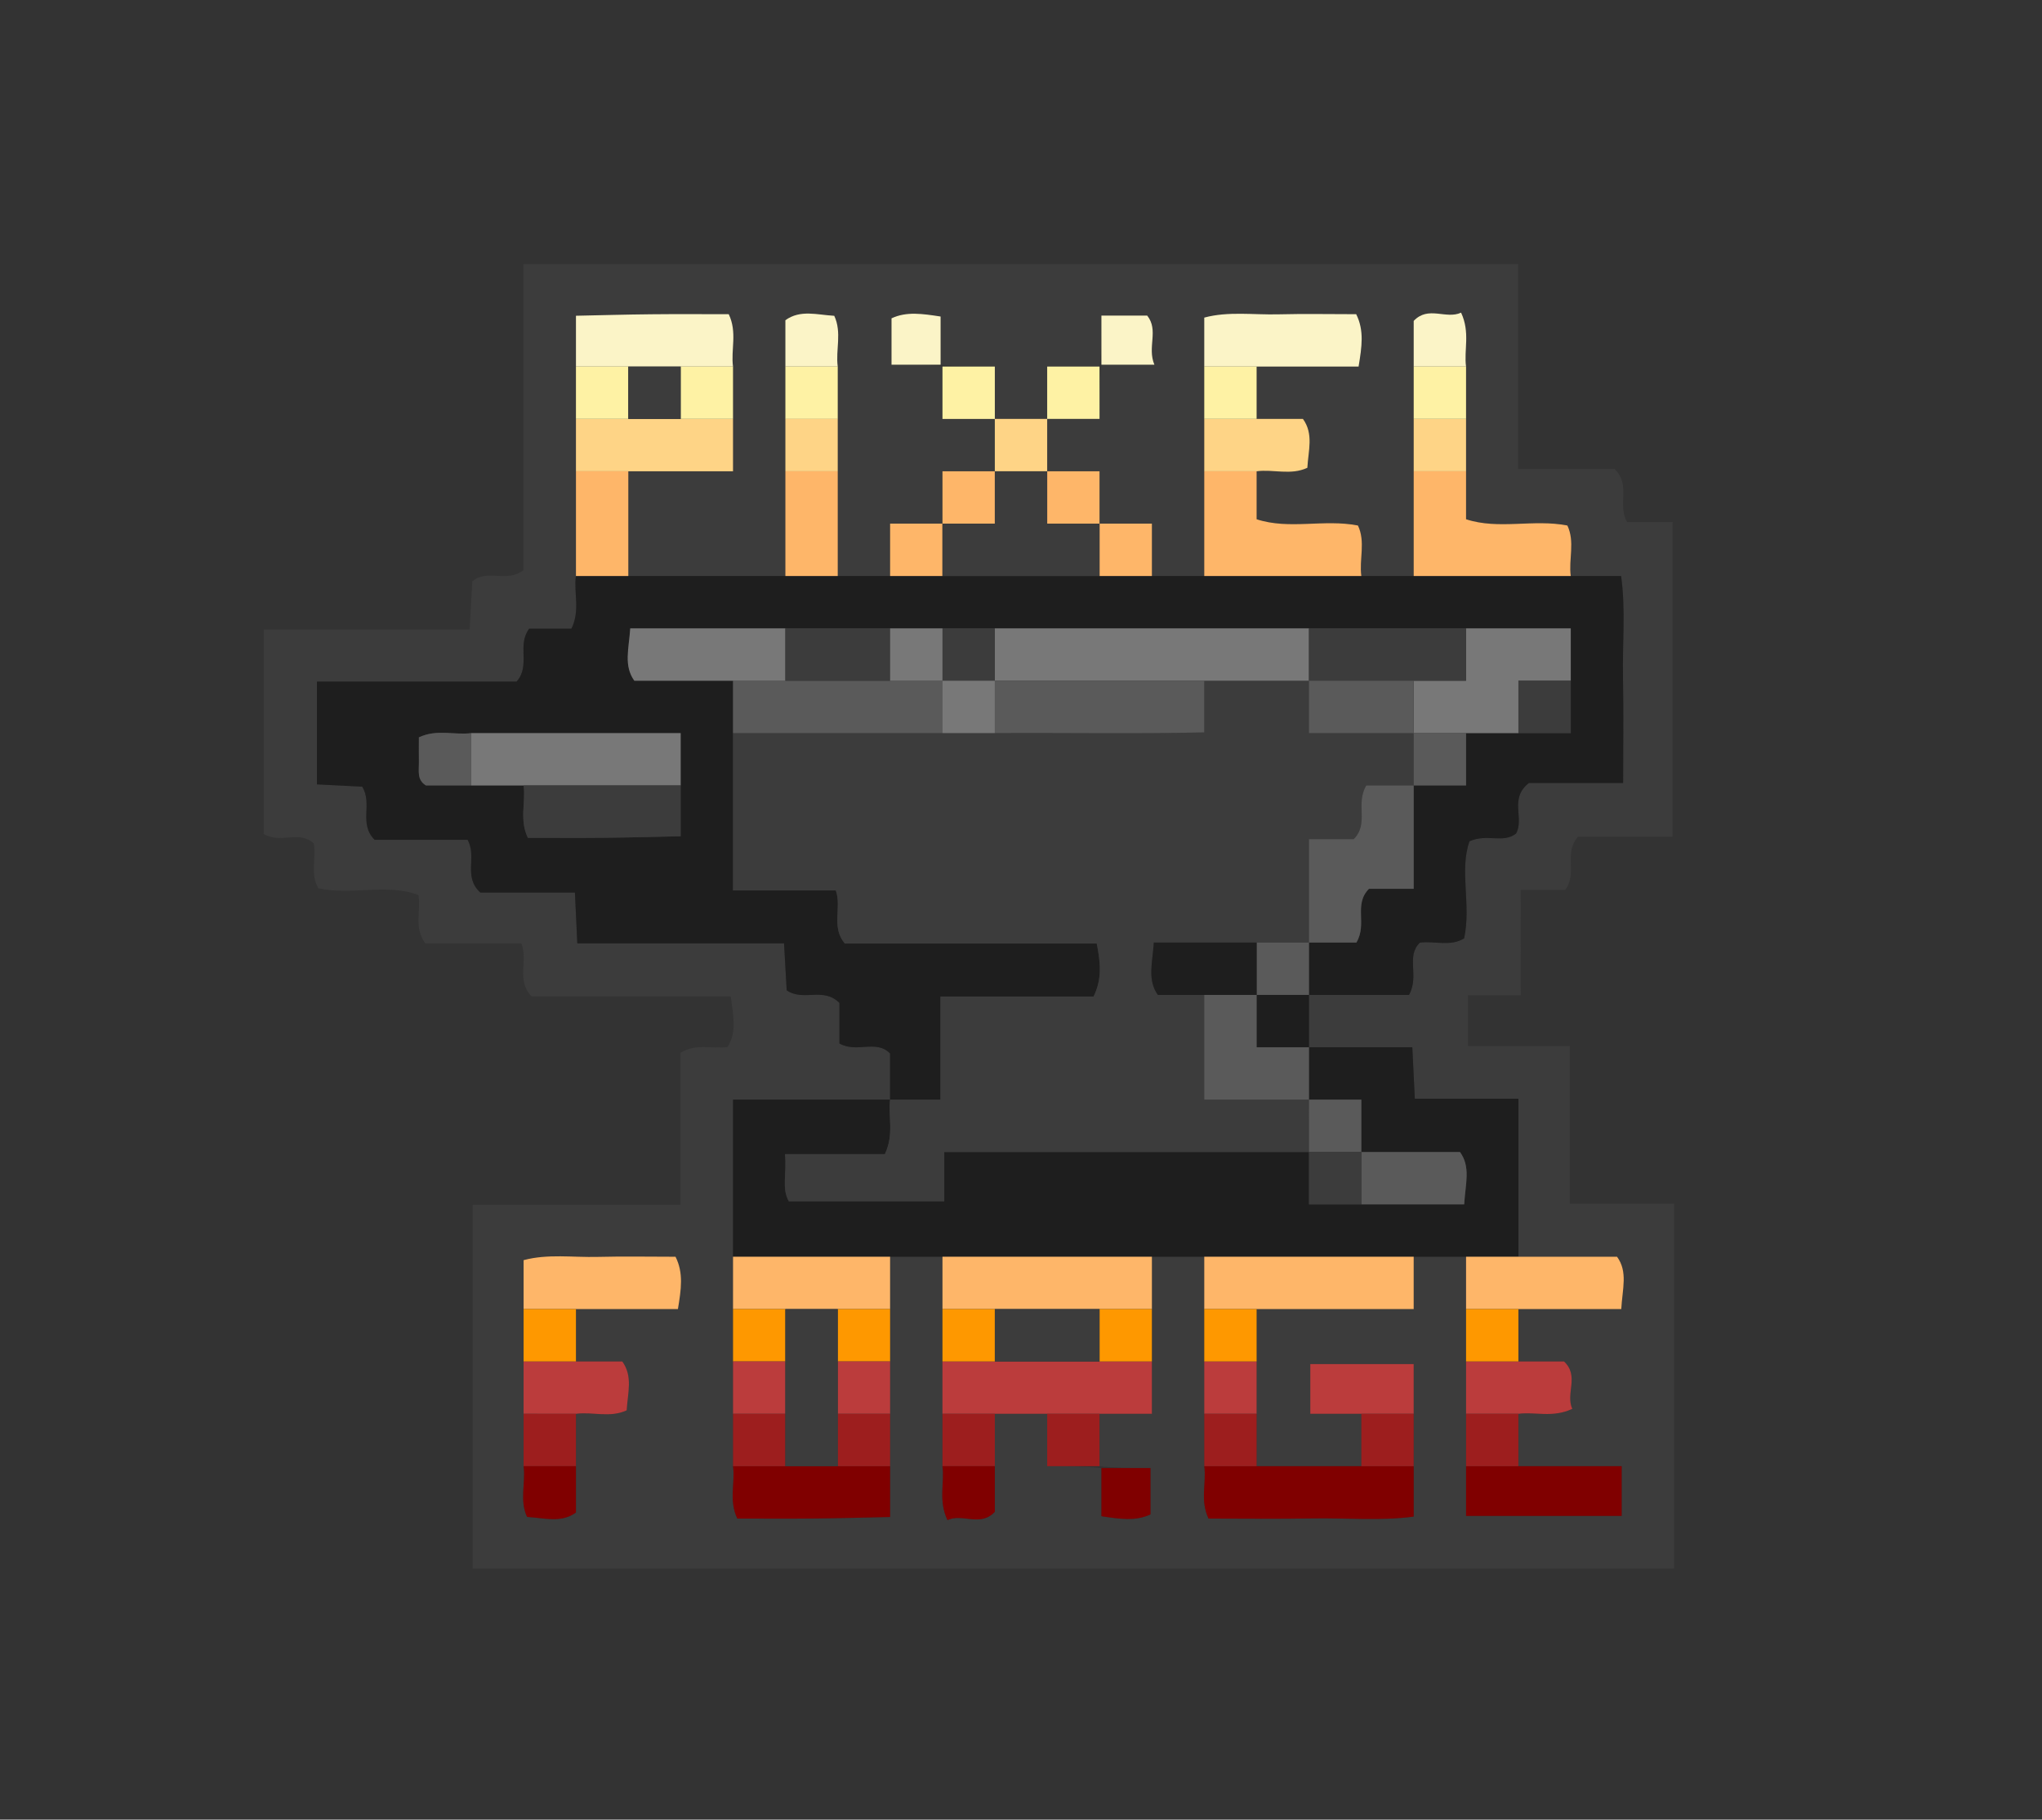 <?xml version="1.0" encoding="utf-8"?>
<!-- Generator: Adobe Illustrator 16.0.0, SVG Export Plug-In . SVG Version: 6.00 Build 0)  -->
<!DOCTYPE svg PUBLIC "-//W3C//DTD SVG 1.1//EN" "http://www.w3.org/Graphics/SVG/1.1/DTD/svg11.dtd">
<svg version="1.1" id="Layer_1" xmlns="http://www.w3.org/2000/svg" xmlns:xlink="http://www.w3.org/1999/xlink" x="0px" y="0px"
	 width="155.98px" height="138.982px" viewBox="0 0 155.98 138.982" enable-background="new 0 0 155.98 138.982"
	 xml:space="preserve">
<rect x="0" y="0" width="155.98" height="138.982" fill="#333333" stroke="none"/>
<g>
	<g>
		<path fill-rule="evenodd" clip-rule="evenodd" fill="none" d="M1,1c52.327,0,104.653,0,156.98,0c0,46.661,0,93.321,0,139.982
			c-52.327,0-104.654,0-156.98,0C1,94.321,1,47.661,1,1z M116.161,76.017c0-2.984,0-5.438,0-8.053c1.293,0,2.41,0,3.399,0
			c0.959-1.295-0.148-2.786,0.971-4.053c2.312,0,4.763,0,7.229,0c0-8.073,0-15.969,0-24.038c-1.341,0-2.458,0-3.477,0
			c-0.771-1.326,0.32-2.813-0.951-4.052c-2.306,0-4.76,0-7.37,0c0-5.289,0-10.405,0-15.648c-25.387,0-50.602,0-75.985,0
			c0,7.952,0,15.731,0,23.378c-1.284,0.994-2.777-0.13-3.903,0.857c-0.06,1.097-0.122,2.217-0.202,3.677c-5.35,0-10.591,0-15.734,0
			c0,5.464,0,10.579,0,15.612c1.286,0.781,2.775-0.322,3.837,0.743c0.172,1.15-0.296,2.329,0.338,3.403
			c2.542,0.57,5.209-0.401,7.652,0.518c0.194,1.294-0.374,2.487,0.527,3.696c2.342,0,4.796,0,7.331,0
			c0.532,1.335-0.417,2.794,0.773,4.049c4.955,0,10.071,0,15.221,0c0.178,1.43,0.492,2.694-0.241,3.863
			c-1.188,0.17-2.367-0.3-3.599,0.438c0,3.705,0,7.49,0,11.617c-5.401,0-10.643,0-15.875,0c0,9.46,0,18.57,0,27.779
			c30.654,0,61.198,0,91.78,0c0-9.291,0-18.402,0-27.863c-2.661,0-5.246,0-7.973,0c0-4.132,0-7.918,0-12.046
			c-2.738,0-5.321,0-7.777,0c0-1.476,0-2.589,0-3.877C113.4,76.017,114.518,76.017,116.161,76.017z"/>
		<path fill-rule="evenodd" clip-rule="evenodd" fill="#3C3C3C" d="M116.161,76.017c-1.644,0-2.761,0-4.026,0
			c0,1.288,0,2.401,0,3.877c2.456,0,5.039,0,7.777,0c0,4.128,0,7.914,0,12.046c2.727,0,5.312,0,7.973,0c0,9.461,0,18.572,0,27.863
			c-30.582,0-61.126,0-91.78,0c0-9.209,0-18.319,0-27.779c5.231,0,10.474,0,15.875,0c0-4.127,0-7.912,0-11.617
			c1.232-0.738,2.411-0.269,3.599-0.438c0.733-1.169,0.419-2.434,0.241-3.863c-5.15,0-10.266,0-15.221,0
			c-1.189-1.255-0.241-2.714-0.773-4.049c-2.535,0-4.989,0-7.331,0c-0.901-1.209-0.333-2.402-0.527-3.696
			c-2.443-0.919-5.111,0.053-7.652-0.518c-0.634-1.074-0.167-2.252-0.338-3.403c-1.062-1.065-2.551,0.038-3.837-0.743
			c0-5.034,0-10.148,0-15.612c5.143,0,10.385,0,15.734,0c0.08-1.46,0.142-2.58,0.202-3.677c1.126-0.987,2.619,0.137,3.903-0.857
			c0-7.646,0-15.426,0-23.378c25.384,0,50.599,0,75.985,0c0,5.243,0,10.36,0,15.648c2.61,0,5.064,0,7.37,0
			c1.271,1.24,0.18,2.726,0.951,4.052c1.019,0,2.136,0,3.477,0c0,8.068,0,15.965,0,24.038c-2.467,0-4.918,0-7.229,0
			c-1.119,1.268-0.012,2.758-0.971,4.053c-0.989,0-2.106,0-3.399,0C116.161,70.578,116.161,73.032,116.161,76.017z M84.132,112.128
			c0,1.121,0,2.384,0,3.679c1.372,0.207,2.6,0.404,3.749-0.139c0-1.203,0-2.301,0-3.54c-1.365,0-2.628,0-3.892-0.142
			c0-1.333,0-2.667,0-4c1.251,0,2.502,0,4,0c0-1.498,0-2.749,0-3.999c0-1.333,0-2.667,0-4s0-2.667,0-3.999c1.333,0,2.666,0,3.999,0
			c0,1.332,0,2.666,0,3.999s0,2.667,0,4c0,1.332,0,2.666,0,3.999s0,2.667,0,4c0.178,1.274-0.34,2.612,0.328,3.999
			c2.648,0,5.284,0.037,7.92-0.011c2.589-0.047,5.202,0.204,7.75-0.139c0-1.525,0-2.688,0-3.85c0-1.333,0-2.667,0-4
			c0-1.269,0-2.536,0-3.801c-2.837,0-5.37,0-7.898,0c0,1.299,0,2.4,0,3.801c1.352,0,2.625,0,3.899,0c0,1.333,0,2.667,0,4
			c-2.667,0-5.333,0-7.999,0c0-1.333,0-2.667,0-4s0-2.667,0-3.999c0-1.333,0-2.667,0-4c3.899,0,7.8,0,11.998,0
			c0-1.462,0-2.73,0-3.999c1.333,0,2.666,0,4,0c0,1.332,0,2.666,0,3.999s0,2.667,0,4c0,1.332,0,2.666,0,3.999s0,2.667,0,4
			c0,1.272,0,2.546,0,3.797c4.182,0,8.046,0,11.886,0c0-1.31,0-2.416,0-3.797c-2.697,0-5.292,0-7.887,0c0-1.333,0-2.667,0-4
			c1.271-0.172,2.603,0.33,4.117-0.38c-0.536-1.162,0.558-2.503-0.631-3.619c-1.171,0-2.328,0-3.486,0c0-1.333,0-2.667,0-4
			c2.614,0,5.228,0,7.857,0c0.09-1.576,0.514-2.854-0.323-3.999c-2.557,0-5.046,0-7.534,0c0-3.919,0-7.837,0-12.07
			c-2.796,0-5.356,0-7.913,0c-0.07-1.429-0.124-2.539-0.191-3.928c-2.697,0-5.295,0-7.894,0c0-1.333,0-2.667,0-4
			c2.61,0,5.222,0,7.643,0c0.809-1.471-0.263-2.942,0.83-3.992c1.15-0.147,2.323,0.324,3.378-0.327
			c0.557-2.55-0.384-5.204,0.412-7.416c1.354-0.603,2.563,0.187,3.556-0.589c0.649-1.176-0.549-2.67,0.981-3.861
			c2.212,0,4.651,0,7.197,0c0-2.819,0.038-5.453-0.011-8.086c-0.049-2.58,0.211-5.186-0.145-7.724c-1.525,0-2.685,0-3.845,0
			c-0.174-1.273,0.336-2.608-0.258-3.857c-2.606-0.51-5.256,0.341-7.74-0.479c0-1.343,0-2.503,0-3.663c0-1.333,0-2.667,0-4
			c0-1.333,0-2.667,0-4c-0.172-1.272,0.33-2.603-0.38-4.118c-1.162,0.537-2.504-0.557-3.62,0.632c0,1.169,0,2.328,0,3.486
			c0,1.333,0,2.667,0,4c0,1.333,0,2.667,0,4c0,2.667,0,5.332,0,7.999c-1.333,0-2.666,0-3.999,0
			c-0.175-1.273,0.335-2.608-0.259-3.857c-2.606-0.51-5.256,0.341-7.74-0.479c0-1.343,0-2.503,0-3.663
			c1.271-0.172,2.603,0.33,3.876-0.267c0.07-1.312,0.493-2.587-0.337-3.733c-1.224,0-2.382,0-3.539,0c0-1.333,0-2.667,0-4
			c2.595,0,5.189,0,7.789,0c0.249-1.519,0.439-2.757-0.183-4c-2.016,0-3.981-0.039-5.944,0.011c-1.896,0.049-3.833-0.247-5.662,0.25
			c0,1.438,0,2.588,0,3.739c0,1.333,0,2.667,0,4c0,1.333,0,2.667,0,4c0,2.667,0,5.332,0,7.999c-1.333,0-2.666,0-3.999,0
			c0-1.251,0-2.502,0-4c-1.498,0-2.749,0-4,0c0-1.251,0-2.502,0-4c-1.497,0-2.749,0-3.999,0c0-1.333,0-2.667,0-4
			c1.25,0,2.502,0,3.999,0c0-1.497,0-2.749,0.143-4.142c1.121,0,2.384,0,4.047,0c-0.563-1.35,0.354-2.618-0.549-3.75
			c-1.161,0-2.26,0-3.498,0c0,1.355,0,2.624-0.143,3.892c-1.251,0-2.502,0-3.999,0c0,1.497,0,2.749,0,4c-1.334,0-2.667,0-4,0
			c0-1.251,0-2.503,0-4c-1.497,0-2.749,0-4.142-0.143c0-1.123,0-2.384,0-3.678c-1.373-0.207-2.6-0.404-3.75,0.139
			c0,1.203,0,2.3,0,3.54c1.366,0,2.628,0,3.892,0.143c0,1.25,0,2.502,0,4c1.498,0,2.749,0,4,0c0,1.333,0,2.667,0,4
			c-1.25,0-2.502,0-4,0c0,1.498,0,2.749,0,4c-1.25,0-2.502,0-4,0c0,1.498,0,2.749,0,4c-1.333,0-2.666,0-4,0c0-2.667,0-5.333,0-7.999
			c0-1.333,0-2.667,0-4c0-1.333,0-2.667,0-4c-0.171-1.272,0.331-2.603-0.266-3.876c-1.311-0.07-2.587-0.492-3.733,0.337
			c0,1.223,0,2.381,0,3.54c0,1.333,0,2.667,0,4c0,1.333,0,2.667,0,4c0,2.667,0,5.332,0,7.999c-3.999,0-7.999,0-11.998,0
			c0-2.667,0-5.333,0-7.999c2.573,0,5.146,0,7.999,0c0-1.463,0-2.731,0-4c0-1.333,0-2.667,0-4c-0.176-1.274,0.338-2.611-0.327-4
			c-1.98,0-3.951-0.016-5.921,0.005c-1.926,0.019-3.852,0.074-5.75,0.113c0,1.558,0,2.72,0,3.881c0,1.333,0,2.667,0,4
			c0,1.333,0,2.667,0,4c0,2.667,0,5.332,0,7.999c-0.18,1.277,0.344,2.618-0.34,4.022c-1.118,0-2.237,0-3.23,0
			c-0.96,1.294,0.135,2.78-0.958,4.042c-4.98,0-10.093,0-15.254,0c0,2.738,0,5.303,0,7.852c1.333,0.067,2.453,0.123,3.458,0.174
			c0.816,1.329-0.288,2.816,0.946,4.059c2.313,0,4.765,0,7.105,0c0.735,1.32-0.363,2.804,0.974,4.033c2.286,0,4.736,0,7.224,0
			c0.061,1.301,0.113,2.42,0.181,3.876c5.338,0,10.577,0,15.792,0c0.082,1.46,0.145,2.579,0.202,3.586
			c1.282,0.887,2.782-0.282,4.028,0.964c0,0.96,0,2.076,0,3.095c1.325,0.762,2.809-0.327,3.871,0.77c0,1.194,0,2.359,0,3.523
			c-3.918,0-7.836,0-11.998,0c0,4.163,0,8.081,0,11.999c0,1.332,0,2.666,0,3.999s0,2.667,0,4c0,1.332,0,2.666,0,3.999s0,2.667,0,4
			c0.176,1.273-0.338,2.61,0.327,3.999c1.98,0,3.951,0.016,5.921-0.005c1.926-0.019,3.852-0.074,5.75-0.113c0-1.559,0-2.721,0-3.881
			c0-1.333,0-2.667,0-4s0-2.667,0-3.999c0-1.333,0-2.667,0-4s0-2.667,0-3.999c1.333,0,2.667,0,4,0c0,1.332,0,2.666,0,3.999
			s0,2.667,0,4c0,1.332,0,2.666,0,3.999s0,2.667,0,4c0.172,1.271-0.331,2.602,0.379,4.117c1.163-0.537,2.504,0.557,3.62-0.632
			c0-1.17,0-2.328,0-3.485c0-1.333,0-2.667,0-4c1.333,0,2.666,0,4,0c0,1.251,0,2.502,0,4
			C81.487,111.986,82.738,111.986,84.132,112.128z M43.995,111.986c0-1.333,0-2.667,0-4c1.271-0.172,2.603,0.33,3.876-0.267
			c0.07-1.312,0.493-2.587-0.336-3.732c-1.224,0-2.382,0-3.54,0c0-1.333,0-2.667,0-4c2.595,0,5.189,0,7.79,0
			c0.249-1.519,0.439-2.757-0.183-3.999c-2.016,0-3.981-0.039-5.944,0.011c-1.896,0.049-3.833-0.247-5.662,0.25
			c0,1.438,0,2.588,0,3.738c0,1.333,0,2.667,0,4c0,1.332,0,2.666,0,3.999s0,2.667,0,4c0.172,1.271-0.331,2.602,0.266,3.876
			c1.311,0.07,2.587,0.492,3.733-0.337C43.995,114.302,43.995,113.144,43.995,111.986z"/>
		<path fill-rule="evenodd" clip-rule="evenodd" fill="#1E1E1E" d="M119.984,43.995c1.16,0,2.319,0,3.845,0
			c0.355,2.538,0.096,5.144,0.145,7.724c0.049,2.633,0.011,5.268,0.011,8.086c-2.546,0-4.985,0-7.197,0
			c-1.53,1.191-0.332,2.686-0.981,3.861c-0.993,0.776-2.201-0.014-3.556,0.589c-0.796,2.212,0.145,4.866-0.412,7.416
			c-1.055,0.651-2.228,0.18-3.378,0.327c-1.093,1.05-0.021,2.521-0.83,3.992c-2.421,0-5.032,0-7.643,0c0-1.333,0-2.666,0-3.999
			c1.268,0,2.536,0,3.621,0c0.854-1.434-0.234-2.885,0.959-4.104c0.973,0,2.075,0,3.419,0c0-2.728,0-5.312,0-7.896
			c1.251,0,2.502,0,4,0c0-1.498,0-2.749,0-3.999c1.333,0,2.666,0,3.999,0c1.251,0,2.502,0,3.999,0c0-1.498,0-2.749,0-4
			c0-1.262,0-2.526,0-3.999c-2.852,0-5.425,0-7.998,0c-4,0-7.999,0-11.999,0c-7.999,0-15.998,0-23.997,0c-1.333,0-2.666,0-4,0
			c-1.333,0-2.666,0-4,0c-2.666,0-5.333,0-7.999,0c-3.943,0-7.887,0-11.85,0c-0.105,1.572-0.513,2.847,0.311,3.999
			c2.559,0,5.049,0,7.54,0c0,1.333,0,2.667,0,4c0,3.951,0,7.904,0,12.021c2.795,0,5.25,0,7.855,0
			c0.461,1.336-0.379,2.776,0.684,4.052c6.31,0,12.758,0,19.245,0c0.277,1.426,0.43,2.673-0.243,4.05c-3.78,0-7.565,0-11.694,0
			c0,2.741,0,5.32,0,7.874c-1.518,0-2.683,0-3.849,0c0-1.164,0-2.329,0-3.523c-1.062-1.097-2.546-0.008-3.871-0.77
			c0-1.019,0-2.135,0-3.095c-1.246-1.246-2.746-0.077-4.028-0.964c-0.057-1.007-0.12-2.126-0.202-3.586c-5.215,0-10.454,0-15.792,0
			c-0.068-1.456-0.12-2.575-0.181-3.876c-2.487,0-4.938,0-7.224,0c-1.337-1.229-0.239-2.712-0.974-4.033c-2.34,0-4.792,0-7.105,0
			c-1.234-1.243-0.13-2.73-0.946-4.059c-1.005-0.051-2.125-0.106-3.458-0.174c0-2.548,0-5.113,0-7.852c5.161,0,10.274,0,15.254,0
			c1.093-1.262-0.002-2.748,0.958-4.042c0.993,0,2.113,0,3.23,0c0.685-1.404,0.161-2.745,0.34-4.022c1.333,0,2.666,0,4,0
			c3.999,0,7.999,0,11.998,0c1.333,0,2.667,0,4,0c1.333,0,2.667,0,4,0c1.333,0,2.667,0,4,0c4,0,8,0,11.999,0c1.333,0,2.666,0,4,0
			c1.333,0,2.666,0,3.999,0c4,0,7.999,0,11.999,0c1.333,0,2.666,0,3.999,0C111.986,43.995,115.985,43.995,119.984,43.995z
			 M35.996,55.993c-1.272,0.171-2.603-0.33-4,0.324c0,0.646-0.008,1.285,0.002,1.924c0.01,0.631-0.167,1.323,0.537,1.751
			c1.144,0,2.302,0,3.46,0c1.333,0,2.666,0,4,0c0.176,1.274-0.338,2.611,0.327,4c1.98,0,3.95,0.016,5.921-0.005
			c1.926-0.019,3.852-0.074,5.75-0.113c0-1.558,0-2.72,0-3.881c0-1.272,0-2.545,0-3.999C46.454,55.993,41.225,55.993,35.996,55.993z
			"/>
		<path fill-rule="evenodd" clip-rule="evenodd" fill="#1E1E1E" d="M71.991,95.988c-1.333,0-2.666,0-4,0c-4,0-7.999,0-11.998,0
			c0-3.918,0-7.836,0-11.999c4.162,0,8.08,0,11.998,0c-0.171,1.271,0.33,2.602-0.399,4.162c-2.488,0-5.051,0-7.631,0
			c0.157,1.441-0.279,2.604,0.297,3.603c3.949,0,7.831,0,11.868,0c0-1.351,0-2.459,0-3.765c9.397,0,18.63,0,27.861,0
			c0,1.25,0,2.501,0,3.999c1.497,0,2.749,0,4,0c2.613,0,5.228,0,7.856,0c0.091-1.576,0.514-2.854-0.322-3.999
			c-2.558,0-5.046,0-7.534,0c0-1.251,0-2.502,0-4c-1.498,0-2.749,0-4,0c0-1.333,0-2.667,0-3.999c2.599,0,5.196,0,7.894,0
			c0.067,1.389,0.121,2.499,0.191,3.928c2.557,0,5.117,0,7.913,0c0,4.233,0,8.151,0,12.07c-1.333,0-2.666,0-3.999,0
			c-1.334,0-2.667,0-4,0c-5.333,0-10.665,0-15.998,0c-1.333,0-2.666,0-3.999,0C82.656,95.988,77.324,95.988,71.991,95.988z"/>
		<path fill-rule="evenodd" clip-rule="evenodd" fill="#800000" d="M107.986,111.986c0,1.161,0,2.324,0,3.85
			c-2.548,0.343-5.161,0.092-7.75,0.139c-2.636,0.048-5.271,0.011-7.92,0.011c-0.668-1.387-0.15-2.725-0.328-3.999
			c1.333,0,2.666,0,4,0c2.666,0,5.332,0,7.999,0C105.32,111.986,106.653,111.986,107.986,111.986z"/>
		<path fill-rule="evenodd" clip-rule="evenodd" fill="#BB3C3C" d="M87.989,103.987c0,1.25,0,2.501,0,3.999c-1.498,0-2.749,0-4,0
			c-1.333,0-2.666,0-3.999,0c-1.334,0-2.667,0-4,0c-1.333,0-2.666,0-4,0c0-1.333,0-2.667,0-3.999c1.333,0,2.667,0,4,0
			c2.666,0,5.333,0,7.999,0C85.322,103.987,86.655,103.987,87.989,103.987z"/>
		<path fill-rule="evenodd" clip-rule="evenodd" fill="#FEB669" d="M103.987,43.995c-4,0-7.999,0-11.999,0c0-2.667,0-5.333,0-7.999
			c1.333,0,2.666,0,4,0c0,1.16,0,2.32,0,3.663c2.484,0.82,5.134-0.03,7.74,0.479C104.322,41.386,103.813,42.721,103.987,43.995z"/>
		<path fill-rule="evenodd" clip-rule="evenodd" fill="#FEB669" d="M119.984,43.995c-3.999,0-7.998,0-11.998,0
			c0-2.667,0-5.333,0-7.999c1.333,0,2.666,0,4,0c0,1.16,0,2.32,0,3.663c2.484,0.82,5.134-0.03,7.74,0.479
			C120.32,41.386,119.811,42.721,119.984,43.995z"/>
		<path fill-rule="evenodd" clip-rule="evenodd" fill="#FEB669" d="M91.988,95.988c5.333,0,10.665,0,15.998,0
			c0,1.269,0,2.537,0,3.999c-4.198,0-8.099,0-11.998,0c-1.334,0-2.667,0-4,0C91.988,98.654,91.988,97.32,91.988,95.988z"/>
		<path fill-rule="evenodd" clip-rule="evenodd" fill="#FEB669" d="M71.991,95.988c5.333,0,10.666,0,15.999,0
			c0,1.332,0,2.666,0,3.999c-1.334,0-2.667,0-4,0c-2.666,0-5.333,0-7.999,0c-1.333,0-2.666,0-4,0
			C71.991,98.654,71.991,97.32,71.991,95.988z"/>
		<path fill-rule="evenodd" clip-rule="evenodd" fill="#FBF4C7" d="M43.995,27.997c0-1.161,0-2.323,0-3.881
			c1.898-0.039,3.824-0.095,5.75-0.113c1.971-0.021,3.941-0.005,5.921-0.005c0.665,1.388,0.151,2.725,0.327,4c-1.333,0-2.667,0-4,0
			c-1.333,0-2.666,0-3.999,0C46.661,27.997,45.328,27.997,43.995,27.997z"/>
		<path fill-rule="evenodd" clip-rule="evenodd" fill="#FEB669" d="M55.993,95.988c3.999,0,7.999,0,11.998,0
			c0,1.332,0,2.666,0,3.999c-1.333,0-2.666,0-4,0c-1.333,0-2.666,0-4,0c-1.333,0-2.666,0-3.999,0
			C55.993,98.654,55.993,97.32,55.993,95.988z"/>
		<path fill-rule="evenodd" clip-rule="evenodd" fill="#FBF4C7" d="M91.988,27.997c0-1.15,0-2.301,0-3.739
			c1.829-0.497,3.766-0.201,5.662-0.25c1.963-0.05,3.929-0.011,5.944-0.011c0.622,1.243,0.432,2.481,0.183,4c-2.6,0-5.194,0-7.789,0
			C94.654,27.997,93.321,27.997,91.988,27.997z"/>
		<path fill-rule="evenodd" clip-rule="evenodd" fill="#FEB669" d="M39.995,99.987c0-1.15,0-2.301,0-3.738
			c1.829-0.497,3.765-0.201,5.662-0.25c1.963-0.05,3.929-0.011,5.944-0.011c0.623,1.242,0.432,2.48,0.183,3.999
			c-2.6,0-5.195,0-7.79,0C42.661,99.987,41.328,99.987,39.995,99.987z"/>
		<path fill-rule="evenodd" clip-rule="evenodd" fill="#FED486" d="M55.993,31.996c0,1.268,0,2.537,0,4c-2.853,0-5.426,0-7.999,0
			c-1.333,0-2.667,0-4,0c0-1.333,0-2.667,0-4c1.333,0,2.666,0,4,0c1.333,0,2.666,0,3.999,0
			C53.327,31.996,54.66,31.996,55.993,31.996z"/>
		<path fill-rule="evenodd" clip-rule="evenodd" fill="#800000" d="M67.991,111.986c0,1.16,0,2.322,0,3.881
			c-1.898,0.039-3.824,0.095-5.75,0.113c-1.971,0.021-3.941,0.005-5.921,0.005c-0.665-1.389-0.151-2.726-0.327-3.999
			c1.333,0,2.666,0,3.999,0c1.333,0,2.667,0,4,0C65.325,111.986,66.658,111.986,67.991,111.986z"/>
		<path fill-rule="evenodd" clip-rule="evenodd" fill="#800000" d="M115.985,111.986c2.595,0,5.189,0,7.887,0
			c0,1.381,0,2.487,0,3.797c-3.84,0-7.704,0-11.886,0c0-1.251,0-2.524,0-3.797C113.319,111.986,114.652,111.986,115.985,111.986z"/>
		<path fill-rule="evenodd" clip-rule="evenodd" fill="#FEB669" d="M111.986,95.988c1.333,0,2.666,0,3.999,0
			c2.488,0,4.978,0,7.534,0c0.837,1.146,0.413,2.423,0.323,3.999c-2.63,0-5.243,0-7.857,0c-1.333,0-2.666,0-3.999,0
			C111.986,98.654,111.986,97.32,111.986,95.988z"/>
		<path fill-rule="evenodd" clip-rule="evenodd" fill="#FEB669" d="M43.995,35.996c1.333,0,2.666,0,4,0c0,2.667,0,5.332,0,7.999
			c-1.333,0-2.667,0-4,0C43.995,41.328,43.995,38.662,43.995,35.996z"/>
		<path fill-rule="evenodd" clip-rule="evenodd" fill="#FEB669" d="M63.992,43.995c-1.333,0-2.666,0-4,0c0-2.667,0-5.333,0-7.999
			c1.333,0,2.667,0,4,0C63.992,38.662,63.992,41.328,63.992,43.995z"/>
		<path fill-rule="evenodd" clip-rule="evenodd" fill="#BB3C3C" d="M39.995,107.986c0-1.333,0-2.667,0-3.999c1.333,0,2.666,0,4,0
			c1.158,0,2.315,0,3.54,0c0.829,1.146,0.407,2.421,0.336,3.732c-1.273,0.597-2.604,0.095-3.876,0.267
			C42.661,107.986,41.328,107.986,39.995,107.986z"/>
		<path fill-rule="evenodd" clip-rule="evenodd" fill="#BB3C3C" d="M103.987,107.986c-1.274,0-2.548,0-3.899,0
			c0-1.4,0-2.502,0-3.801c2.528,0,5.062,0,7.898,0c0,1.265,0,2.532,0,3.801C106.653,107.986,105.32,107.986,103.987,107.986z"/>
		<path fill-rule="evenodd" clip-rule="evenodd" fill="#BB3C3C" d="M115.985,103.987c1.158,0,2.315,0,3.486,0
			c1.188,1.116,0.095,2.457,0.631,3.619c-1.515,0.71-2.846,0.208-4.117,0.38c-1.333,0-2.666,0-3.999,0c0-1.333,0-2.667,0-3.999
			C113.319,103.987,114.652,103.987,115.985,103.987z"/>
		<path fill-rule="evenodd" clip-rule="evenodd" fill="#FED486" d="M95.988,35.996c-1.334,0-2.667,0-4,0c0-1.333,0-2.667,0-4
			c1.333,0,2.666,0,4,0c1.157,0,2.315,0,3.539,0c0.83,1.146,0.407,2.421,0.337,3.733C98.591,36.326,97.26,35.824,95.988,35.996z"/>
		<path fill-rule="evenodd" clip-rule="evenodd" fill="#FBF4C7" d="M59.992,27.997c0-1.158,0-2.316,0-3.54
			c1.146-0.829,2.422-0.407,3.733-0.337c0.597,1.274,0.095,2.604,0.266,3.876C62.659,27.997,61.326,27.997,59.992,27.997z"/>
		<path fill-rule="evenodd" clip-rule="evenodd" fill="#FBF4C7" d="M71.849,27.854c-1.121,0-2.384,0-3.75,0c0-1.239,0-2.337,0-3.54
			c1.149-0.543,2.377-0.346,3.75-0.139C71.849,25.47,71.849,26.731,71.849,27.854z"/>
		<path fill-rule="evenodd" clip-rule="evenodd" fill="#FBF4C7" d="M84.132,27.854c0-1.126,0-2.395,0-3.75c1.238,0,2.337,0,3.498,0
			c0.902,1.131-0.015,2.4,0.549,3.75C86.516,27.854,85.253,27.854,84.132,27.854z"/>
		<path fill-rule="evenodd" clip-rule="evenodd" fill="#FBF4C7" d="M107.986,27.997c0-1.158,0-2.316,0-3.486
			c1.116-1.188,2.458-0.095,3.62-0.632c0.71,1.515,0.208,2.845,0.38,4.118C110.652,27.997,109.319,27.997,107.986,27.997z"/>
		<path fill-rule="evenodd" clip-rule="evenodd" fill="#FEF2A4" d="M47.994,31.996c-1.333,0-2.667,0-4,0c0-1.333,0-2.667,0-4
			c1.333,0,2.666,0,4,0C47.994,29.329,47.994,30.663,47.994,31.996z"/>
		<path fill-rule="evenodd" clip-rule="evenodd" fill="#FEF2A4" d="M55.993,31.996c-1.333,0-2.667,0-4,0c0-1.333,0-2.667,0-4
			c1.333,0,2.667,0,4,0C55.993,29.329,55.993,30.663,55.993,31.996z"/>
		<path fill-rule="evenodd" clip-rule="evenodd" fill="#FEF2A4" d="M71.991,27.997c1.251,0,2.502,0,4,0c0,1.497,0,2.749,0,4
			c-1.25,0-2.502,0-4,0C71.991,30.499,71.991,29.247,71.991,27.997z"/>
		<path fill-rule="evenodd" clip-rule="evenodd" fill="#FEF2A4" d="M79.99,31.996c0-1.251,0-2.503,0-4c1.497,0,2.748,0,3.999,0
			c0,1.25,0,2.502,0,4C82.492,31.996,81.24,31.996,79.99,31.996z"/>
		<path fill-rule="evenodd" clip-rule="evenodd" fill="#FEF2A4" d="M95.988,31.996c-1.334,0-2.667,0-4,0c0-1.333,0-2.667,0-4
			c1.333,0,2.666,0,4,0C95.988,29.329,95.988,30.663,95.988,31.996z"/>
		<path fill-rule="evenodd" clip-rule="evenodd" fill="#FEB669" d="M87.989,43.995c-1.334,0-2.667,0-4,0c0-1.333,0-2.667,0-4
			c1.251,0,2.502,0,4,0C87.989,41.493,87.989,42.744,87.989,43.995z"/>
		<path fill-rule="evenodd" clip-rule="evenodd" fill="#FEB669" d="M71.991,43.995c-1.333,0-2.666,0-4,0c0-1.251,0-2.502,0-4
			c1.498,0,2.749,0,4,0C71.991,41.328,71.991,42.662,71.991,43.995z"/>
		<path fill-rule="evenodd" clip-rule="evenodd" fill="#FEB669" d="M79.99,35.996c1.25,0,2.502,0,3.999,0c0,1.498,0,2.749,0,4
			c-1.251,0-2.502,0-3.999,0C79.99,38.497,79.99,37.246,79.99,35.996z"/>
		<path fill-rule="evenodd" clip-rule="evenodd" fill="#FEB669" d="M71.991,39.995c0-1.251,0-2.502,0-4c1.498,0,2.749,0,4,0
			c0,1.25,0,2.501,0,4C74.493,39.995,73.242,39.995,71.991,39.995z"/>
		<path fill-rule="evenodd" clip-rule="evenodd" fill="#FE9800" d="M43.995,103.987c-1.333,0-2.667,0-4,0c0-1.333,0-2.667,0-4
			c1.333,0,2.666,0,4,0C43.995,101.32,43.995,102.654,43.995,103.987z"/>
		<path fill-rule="evenodd" clip-rule="evenodd" fill="#FE9800" d="M55.993,99.987c1.333,0,2.666,0,3.999,0c0,1.333,0,2.667,0,4
			c-1.333,0-2.666,0-3.999,0C55.993,102.654,55.993,101.32,55.993,99.987z"/>
		<path fill-rule="evenodd" clip-rule="evenodd" fill="#FEF2A4" d="M59.992,27.997c1.333,0,2.667,0,4,0c0,1.333,0,2.667,0,4
			c-1.333,0-2.666,0-4,0C59.992,30.663,59.992,29.329,59.992,27.997z"/>
		<path fill-rule="evenodd" clip-rule="evenodd" fill="#FE9800" d="M63.992,99.987c1.333,0,2.667,0,4,0c0,1.333,0,2.667,0,4
			c-1.333,0-2.666,0-4,0C63.992,102.654,63.992,101.32,63.992,99.987z"/>
		<path fill-rule="evenodd" clip-rule="evenodd" fill="#FE9800" d="M71.991,99.987c1.333,0,2.667,0,4,0c0,1.333,0,2.667,0,4
			c-1.333,0-2.666,0-4,0C71.991,102.654,71.991,101.32,71.991,99.987z"/>
		<path fill-rule="evenodd" clip-rule="evenodd" fill="#FE9800" d="M83.989,99.987c1.333,0,2.666,0,4,0c0,1.333,0,2.667,0,4
			c-1.334,0-2.667,0-4,0C83.989,102.654,83.989,101.32,83.989,99.987z"/>
		<path fill-rule="evenodd" clip-rule="evenodd" fill="#FED486" d="M111.986,35.996c-1.334,0-2.667,0-4,0c0-1.333,0-2.667,0-4
			c1.333,0,2.666,0,4,0C111.986,33.329,111.986,34.663,111.986,35.996z"/>
		<path fill-rule="evenodd" clip-rule="evenodd" fill="#FE9800" d="M115.985,103.987c-1.333,0-2.666,0-3.999,0c0-1.333,0-2.667,0-4
			c1.333,0,2.666,0,3.999,0C115.985,101.32,115.985,102.654,115.985,103.987z"/>
		<path fill-rule="evenodd" clip-rule="evenodd" fill="#BB3C3C" d="M55.993,103.987c1.333,0,2.666,0,3.999,0
			c0,1.332,0,2.666,0,3.999c-1.333,0-2.666,0-3.999,0C55.993,106.653,55.993,105.319,55.993,103.987z"/>
		<path fill-rule="evenodd" clip-rule="evenodd" fill="#BB3C3C" d="M63.992,103.987c1.333,0,2.667,0,4,0c0,1.332,0,2.666,0,3.999
			c-1.333,0-2.666,0-4,0C63.992,106.653,63.992,105.319,63.992,103.987z"/>
		<path fill-rule="evenodd" clip-rule="evenodd" fill="#FED486" d="M75.99,31.996c1.333,0,2.666,0,4,0c0,1.333,0,2.667,0,4
			c-1.334,0-2.667,0-4,0C75.99,34.663,75.99,33.329,75.99,31.996z"/>
		<path fill-rule="evenodd" clip-rule="evenodd" fill="#BB3C3C" d="M91.988,107.986c0-1.333,0-2.667,0-3.999c1.333,0,2.666,0,4,0
			c0,1.332,0,2.666,0,3.999C94.654,107.986,93.321,107.986,91.988,107.986z"/>
		<path fill-rule="evenodd" clip-rule="evenodd" fill="#1E1E1E" d="M99.987,75.99c0,1.333,0,2.667,0,4c-1.251,0-2.502,0-3.999,0
			c0-1.498,0-2.749,0-4C97.321,75.99,98.654,75.99,99.987,75.99z"/>
		<path fill-rule="evenodd" clip-rule="evenodd" fill="#9D1E1E" d="M39.995,107.986c1.333,0,2.666,0,4,0c0,1.333,0,2.667,0,4
			c-1.333,0-2.667,0-4,0C39.995,110.653,39.995,109.319,39.995,107.986z"/>
		<path fill-rule="evenodd" clip-rule="evenodd" fill="#9D1E1E" d="M55.993,107.986c1.333,0,2.666,0,3.999,0c0,1.333,0,2.667,0,4
			c-1.333,0-2.666,0-3.999,0C55.993,110.653,55.993,109.319,55.993,107.986z"/>
		<path fill-rule="evenodd" clip-rule="evenodd" fill="#FE9800" d="M95.988,103.987c-1.334,0-2.667,0-4,0c0-1.333,0-2.667,0-4
			c1.333,0,2.666,0,4,0C95.988,101.32,95.988,102.654,95.988,103.987z"/>
		<path fill-rule="evenodd" clip-rule="evenodd" fill="#9D1E1E" d="M71.991,107.986c1.333,0,2.667,0,4,0c0,1.333,0,2.667,0,4
			c-1.333,0-2.666,0-4,0C71.991,110.653,71.991,109.319,71.991,107.986z"/>
		<path fill-rule="evenodd" clip-rule="evenodd" fill="#9D1E1E" d="M79.99,107.986c1.333,0,2.666,0,3.999,0c0,1.333,0,2.667,0,4
			c-1.251,0-2.502,0-3.999,0C79.99,110.488,79.99,109.237,79.99,107.986z"/>
		<path fill-rule="evenodd" clip-rule="evenodd" fill="#9D1E1E" d="M91.988,107.986c1.333,0,2.666,0,4,0c0,1.333,0,2.667,0,4
			c-1.334,0-2.667,0-4,0C91.988,110.653,91.988,109.319,91.988,107.986z"/>
		<path fill-rule="evenodd" clip-rule="evenodd" fill="#9D1E1E" d="M103.987,107.986c1.333,0,2.666,0,3.999,0c0,1.333,0,2.667,0,4
			c-1.333,0-2.666,0-3.999,0C103.987,110.653,103.987,109.319,103.987,107.986z"/>
		<path fill-rule="evenodd" clip-rule="evenodd" fill="#9D1E1E" d="M111.986,107.986c1.333,0,2.666,0,3.999,0c0,1.333,0,2.667,0,4
			c-1.333,0-2.666,0-3.999,0C111.986,110.653,111.986,109.319,111.986,107.986z"/>
		<path fill-rule="evenodd" clip-rule="evenodd" fill="#800000" d="M39.995,111.986c1.333,0,2.666,0,4,0c0,1.157,0,2.315,0,3.539
			c-1.146,0.829-2.422,0.407-3.733,0.337C39.665,114.588,40.167,113.258,39.995,111.986z"/>
		<path fill-rule="evenodd" clip-rule="evenodd" fill="#FED486" d="M59.992,31.996c1.333,0,2.667,0,4,0c0,1.333,0,2.667,0,4
			c-1.333,0-2.666,0-4,0C59.992,34.663,59.992,33.329,59.992,31.996z"/>
		<path fill-rule="evenodd" clip-rule="evenodd" fill="#800000" d="M71.991,111.986c1.333,0,2.667,0,4,0c0,1.157,0,2.315,0,3.485
			c-1.116,1.188-2.458,0.095-3.62,0.632C71.66,114.588,72.163,113.258,71.991,111.986z"/>
		<path fill-rule="evenodd" clip-rule="evenodd" fill="#800000" d="M84.132,112.128c1.121,0,2.384,0,3.749,0c0,1.239,0,2.337,0,3.54
			c-1.149,0.543-2.377,0.346-3.749,0.139C84.132,114.512,84.132,113.249,84.132,112.128z"/>
		<path fill-rule="evenodd" clip-rule="evenodd" fill="#FEF2A4" d="M111.986,31.996c-1.334,0-2.667,0-4,0c0-1.333,0-2.667,0-4
			c1.333,0,2.666,0,4,0C111.986,29.329,111.986,30.663,111.986,31.996z"/>
		<path fill-rule="evenodd" clip-rule="evenodd" fill="#9D1E1E" d="M63.992,107.986c1.333,0,2.667,0,4,0c0,1.333,0,2.667,0,4
			c-1.333,0-2.666,0-4,0C63.992,110.653,63.992,109.319,63.992,107.986z"/>
		<path fill-rule="evenodd" clip-rule="evenodd" fill="#3C3C3C" d="M99.987,87.989c-9.231,0-18.464,0-27.861,0
			c0,1.306,0,2.414,0,3.765c-4.037,0-7.919,0-11.868,0c-0.576-0.998-0.14-2.161-0.297-3.603c2.58,0,5.143,0,7.631,0
			c0.729-1.561,0.228-2.891,0.399-4.162c1.166,0,2.332,0,3.849,0c0-2.554,0-5.133,0-7.874c4.129,0,7.914,0,11.694,0
			c0.673-1.377,0.521-2.624,0.243-4.05c-6.487,0-12.936,0-19.245,0c-1.063-1.275-0.223-2.716-0.684-4.052c-2.605,0-5.06,0-7.855,0
			c0-4.117,0-8.069,0-12.021c5.333,0,10.665,0,15.998,0c1.333,0,2.667,0,4,0c5.338-0.034,10.681,0.069,15.998-0.054
			c0-1.647,0-2.797,0-3.946c2.666,0,5.333,0,7.999,0c0,1.263,0,2.526,0,4c2.853,0,5.426,0,7.999,0c0,1.333,0,2.667,0,3.999
			c-1.268,0-2.536,0-3.621,0c-0.854,1.434,0.234,2.885-0.959,4.103c-0.973,0-2.075,0-3.419,0c0,2.729,0,5.312,0,7.896
			c-1.333,0-2.666,0-3.999,0c-2.612,0-5.224,0-7.85,0c-0.109,1.57-0.509,2.844,0.304,3.999c1.226,0,2.386,0,3.546,0
			c0,2.586,0,5.172,0,7.999c2.828,0,5.413,0,7.999,0C99.987,85.322,99.987,86.656,99.987,87.989z"/>
		<path fill-rule="evenodd" clip-rule="evenodd" fill="#787878" d="M99.987,51.993c-2.666,0-5.333,0-7.999,0
			c-5.333,0-10.665,0-15.998,0c0-1.333,0-2.667,0-3.999c7.999,0,15.998,0,23.997,0C99.987,49.327,99.987,50.661,99.987,51.993z"/>
		<path fill-rule="evenodd" clip-rule="evenodd" fill="#787878" d="M111.986,47.994c2.573,0,5.146,0,7.998,0
			c0,1.473,0,2.737,0,3.999c-1.25,0-2.502,0-3.999,0c0,1.498,0,2.749,0,4c-1.333,0-2.666,0-3.999,0c-1.334,0-2.667,0-4,0
			c0-1.333,0-2.667,0-4c1.251,0,2.502,0,4,0C111.986,50.496,111.986,49.245,111.986,47.994z"/>
		<path fill-rule="evenodd" clip-rule="evenodd" fill="#5A5A5A" d="M71.991,55.993c-5.333,0-10.665,0-15.998,0c0-1.333,0-2.667,0-4
			c1.333,0,2.666,0,3.999,0c2.667,0,5.333,0,7.999,0c1.333,0,2.667,0,4,0C71.991,53.326,71.991,54.66,71.991,55.993z"/>
		<path fill-rule="evenodd" clip-rule="evenodd" fill="#787878" d="M39.995,59.992c-1.333,0-2.667,0-4,0c0-1.333,0-2.667,0-3.999
			c5.229,0,10.458,0,15.998,0c0,1.454,0,2.727,0,3.999C47.994,59.992,43.995,59.992,39.995,59.992z"/>
		<path fill-rule="evenodd" clip-rule="evenodd" fill="#5A5A5A" d="M99.987,71.991c0-2.584,0-5.167,0-7.896c1.344,0,2.446,0,3.419,0
			c1.193-1.218,0.105-2.669,0.959-4.103c1.085,0,2.354,0,3.621,0c0,2.584,0,5.167,0,7.896c-1.344,0-2.446,0-3.419,0
			c-1.193,1.219-0.105,2.67-0.959,4.104C102.523,71.991,101.255,71.991,99.987,71.991z"/>
		<path fill-rule="evenodd" clip-rule="evenodd" fill="#3C3C3C" d="M75.99,35.996c1.333,0,2.666,0,4,0c0,1.25,0,2.501,0,4
			c1.497,0,2.748,0,3.999,0c0,1.333,0,2.667,0,4c-3.999,0-7.999,0-11.999,0c0-1.333,0-2.667,0-4c1.251,0,2.502,0,4,0
			C75.99,38.497,75.99,37.246,75.99,35.996z"/>
		<path fill-rule="evenodd" clip-rule="evenodd" fill="#3C3C3C" d="M39.995,59.992c4,0,7.999,0,11.998,0c0,1.161,0,2.323,0,3.881
			c-1.898,0.039-3.824,0.095-5.75,0.113c-1.971,0.021-3.941,0.005-5.921,0.005C39.657,62.604,40.171,61.267,39.995,59.992z"/>
		<path fill-rule="evenodd" clip-rule="evenodd" fill="#3C3C3C" d="M111.986,47.994c0,1.25,0,2.501,0,3.999c-1.498,0-2.749,0-4,0
			c-2.666,0-5.333,0-7.999,0c0-1.333,0-2.667,0-3.999C103.987,47.994,107.986,47.994,111.986,47.994z"/>
		<path fill-rule="evenodd" clip-rule="evenodd" fill="#787878" d="M59.992,51.993c-1.333,0-2.666,0-3.999,0
			c-2.491,0-4.981,0-7.54,0c-0.823-1.152-0.416-2.427-0.311-3.999c3.963,0,7.906,0,11.85,0
			C59.992,49.327,59.992,50.661,59.992,51.993z"/>
		<path fill-rule="evenodd" clip-rule="evenodd" fill="#3C3C3C" d="M59.992,51.993c0-1.333,0-2.667,0-3.999c2.667,0,5.333,0,7.999,0
			c0,1.333,0,2.667,0,3.999C65.325,51.993,62.659,51.993,59.992,51.993z"/>
		<path fill-rule="evenodd" clip-rule="evenodd" fill="#3C3C3C" d="M75.99,47.994c0,1.333,0,2.667,0,3.999c-1.333,0-2.666,0-4,0
			c0-1.333,0-2.667,0-3.999C73.324,47.994,74.657,47.994,75.99,47.994z"/>
		<path fill-rule="evenodd" clip-rule="evenodd" fill="#3C3C3C" d="M115.985,55.993c0-1.251,0-2.502,0-4c1.497,0,2.749,0,3.999,0
			c0,1.251,0,2.502,0,4C118.487,55.993,117.236,55.993,115.985,55.993z"/>
		<path fill-rule="evenodd" clip-rule="evenodd" fill="#5A5A5A" d="M107.986,55.993c1.333,0,2.666,0,4,0c0,1.25,0,2.501,0,3.999
			c-1.498,0-2.749,0-4,0C107.986,58.66,107.986,57.326,107.986,55.993z"/>
		<path fill-rule="evenodd" clip-rule="evenodd" fill="#787878" d="M71.991,47.994c0,1.333,0,2.667,0,3.999c-1.333,0-2.666,0-4,0
			c0-1.333,0-2.667,0-3.999C69.325,47.994,70.658,47.994,71.991,47.994z"/>
		<path fill-rule="evenodd" clip-rule="evenodd" fill="#5A5A5A" d="M35.996,55.993c0,1.333,0,2.667,0,3.999c-1.158,0-2.316,0-3.46,0
			c-0.705-0.428-0.527-1.121-0.537-1.751c-0.01-0.639-0.002-1.277-0.002-1.924C33.393,55.663,34.724,56.165,35.996,55.993z"/>
		<path fill-rule="evenodd" clip-rule="evenodd" fill="#5A5A5A" d="M95.988,71.991c1.333,0,2.666,0,3.999,0c0,1.333,0,2.666,0,3.999
			c-1.333,0-2.666,0-3.999,0C95.988,74.657,95.988,73.324,95.988,71.991z"/>
		<path fill-rule="evenodd" clip-rule="evenodd" fill="#5A5A5A" d="M99.987,83.989c-2.586,0-5.171,0-7.999,0
			c0-2.827,0-5.413,0-7.999c1.333,0,2.666,0,4,0c0,1.251,0,2.502,0,4c1.497,0,2.748,0,3.999,0
			C99.987,81.322,99.987,82.656,99.987,83.989z"/>
		<path fill-rule="evenodd" clip-rule="evenodd" fill="#5A5A5A" d="M103.987,87.989c2.488,0,4.977,0,7.534,0
			c0.836,1.146,0.413,2.423,0.322,3.999c-2.629,0-5.243,0-7.856,0C103.987,90.655,103.987,89.321,103.987,87.989z"/>
		<path fill-rule="evenodd" clip-rule="evenodd" fill="#5A5A5A" d="M99.987,87.989c0-1.333,0-2.667,0-4c1.251,0,2.502,0,4,0
			c0,1.498,0,2.749,0,4C102.653,87.989,101.32,87.989,99.987,87.989z"/>
		<path fill-rule="evenodd" clip-rule="evenodd" fill="#3C3C3C" d="M99.987,87.989c1.333,0,2.666,0,4,0c0,1.332,0,2.666,0,3.999
			c-1.251,0-2.503,0-4,0C99.987,90.49,99.987,89.239,99.987,87.989z"/>
		<path fill-rule="evenodd" clip-rule="evenodd" fill="#3C3C3C" d="M83.989,99.987c0,1.333,0,2.667,0,4c-2.666,0-5.333,0-7.999,0
			c0-1.333,0-2.667,0-4C78.656,99.987,81.323,99.987,83.989,99.987z"/>
		<path fill-rule="evenodd" clip-rule="evenodd" fill="#3C3C3C" d="M51.993,27.997c0,1.333,0,2.667,0,4c-1.333,0-2.666,0-3.999,0
			c0-1.333,0-2.667,0-4C49.327,27.997,50.66,27.997,51.993,27.997z"/>
		<path fill-rule="evenodd" clip-rule="evenodd" fill="#3C3C3C" d="M63.992,107.986c0,1.333,0,2.667,0,4c-1.333,0-2.666,0-4,0
			c0-1.333,0-2.667,0-4s0-2.667,0-3.999c0-1.333,0-2.667,0-4c1.333,0,2.667,0,4,0c0,1.333,0,2.667,0,4
			C63.992,105.319,63.992,106.653,63.992,107.986z"/>
		<path fill-rule="evenodd" clip-rule="evenodd" fill="#5A5A5A" d="M75.99,51.993c5.333,0,10.665,0,15.998,0
			c0,1.149,0,2.299,0,3.946c-5.317,0.123-10.66,0.02-15.998,0.054C75.99,54.66,75.99,53.326,75.99,51.993z"/>
		<path fill-rule="evenodd" clip-rule="evenodd" fill="#5A5A5A" d="M99.987,51.993c2.666,0,5.333,0,7.999,0c0,1.333,0,2.667,0,4
			c-2.573,0-5.146,0-7.999,0C99.987,54.52,99.987,53.256,99.987,51.993z"/>
		<path fill-rule="evenodd" clip-rule="evenodd" fill="#1E1E1E" d="M95.988,75.99c-1.334,0-2.667,0-4,0c-1.16,0-2.32,0-3.546,0
			c-0.813-1.155-0.413-2.429-0.304-3.999c2.626,0,5.237,0,7.85,0C95.988,73.324,95.988,74.657,95.988,75.99z"/>
		<path fill-rule="evenodd" clip-rule="evenodd" fill="#787878" d="M75.99,51.993c0,1.333,0,2.667,0,4c-1.333,0-2.666,0-4,0
			c0-1.333,0-2.667,0-4C73.324,51.993,74.657,51.993,75.99,51.993z"/>
	</g>
</g>
</svg>

